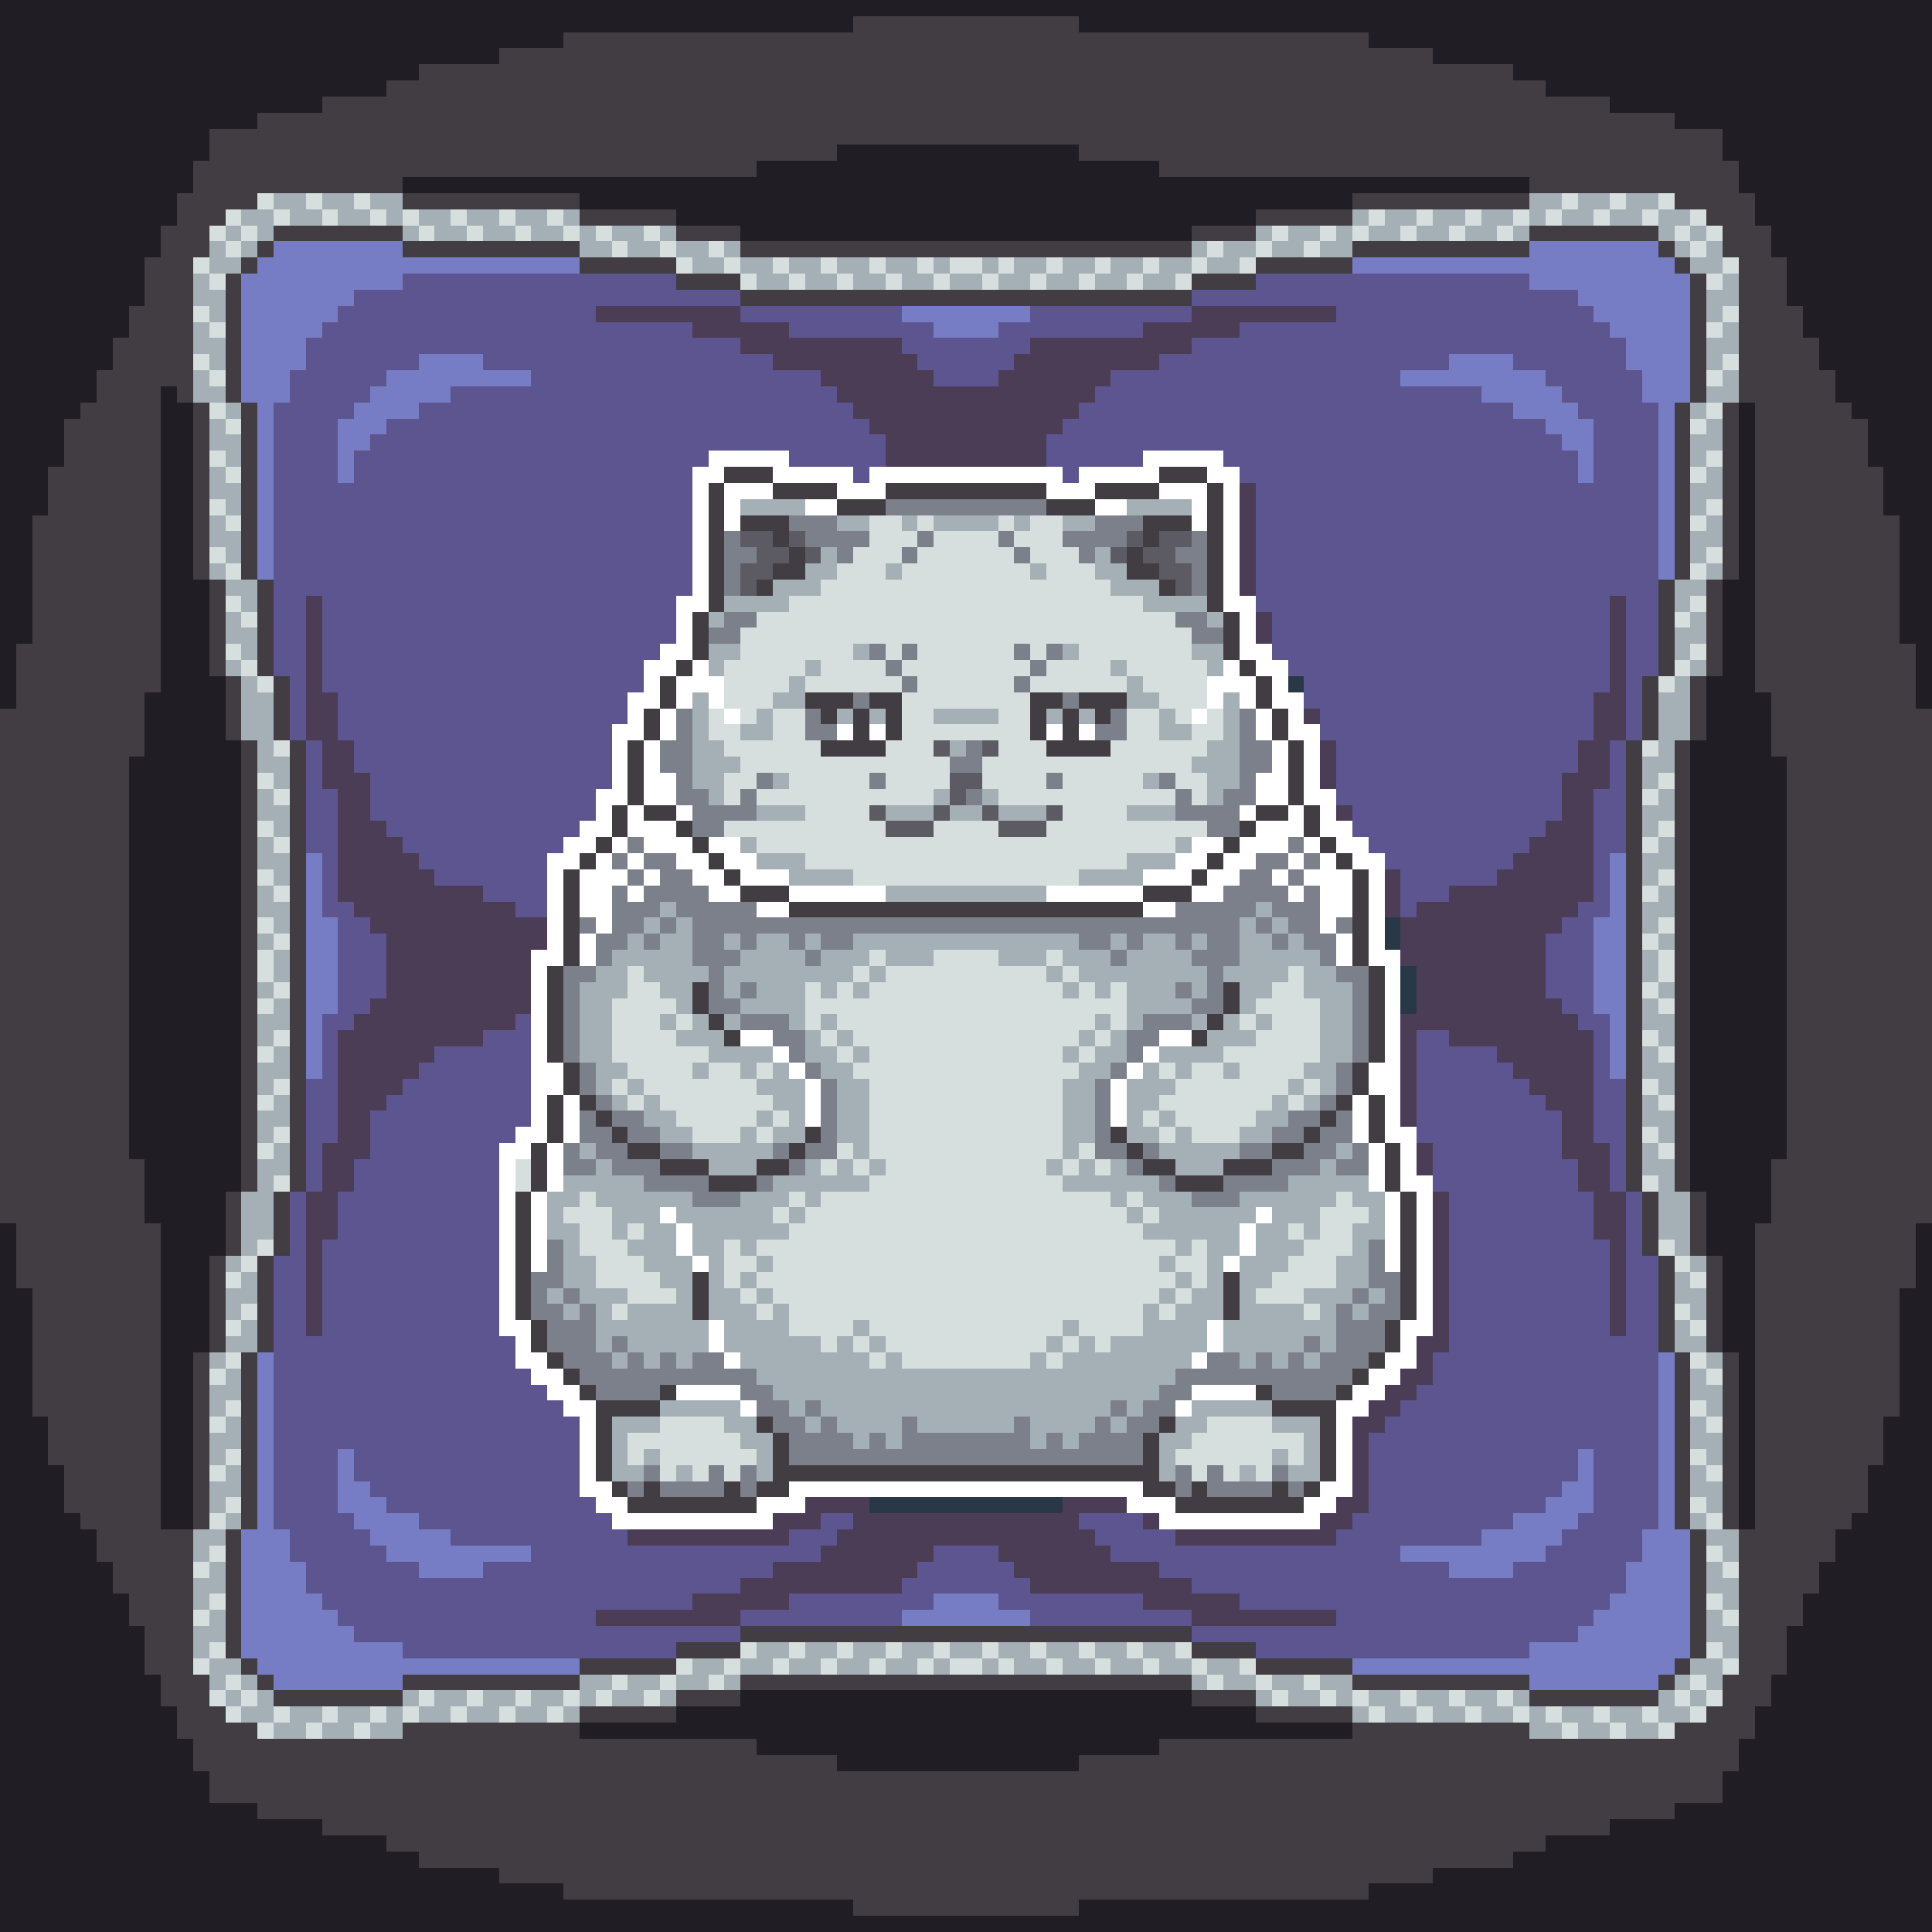 <svg xmlns="http://www.w3.org/2000/svg" shape-rendering="crispEdges" viewBox="0 -0.5 120 120" style="width:100%;height:100%;transform:translate3d(0,0,0);content-visibility:visible">
  <rect x="0" y="-0.5" width="120" height="120" fill="#333333" stroke="none"/>
  <path stroke="#211d25" d="M0,0 h120 M0,1 h53 M67,1 h53 M0,2 h35 M85,2 h35 M0,3 h31 
    M89,3 h31 M0,4 h26 M94,4 h26 M0,5 h24 M96,5 h24 M0,6 h20 M100,6 h20 M0,7 h16 
    M104,7 h16 M0,8 h13 M107,8 h13 M0,9 h13 M52,9 h15 M107,9 h13 M0,10 h12 M47,10 h25 
    M108,10 h12 M0,11 h12 M25,11 h70 M108,11 h12 M0,12 h11 M36,12 h48 M109,12 h11 
    M0,13 h11 M42,13 h36 M109,13 h11 M0,14 h10 M46,14 h28 M110,14 h10 M0,15 h10 
    M110,15 h10 M0,16 h9 M111,16 h9 M0,17 h9 M111,17 h9 M0,18 h9 M111,18 h9 M0,19 h8 
    M112,19 h8 M0,20 h8 M112,20 h8 M0,21 h7 M113,21 h7 M0,22 h7 M113,22 h7 M0,23 h6 
    M114,23 h6 M0,24 h6 M10,24 h1 M114,24 h6 M0,25 h5 M10,25 h2 M108,25 h1 M115,25 h5 
    M0,26 h4 M10,26 h2 M108,26 h1 M116,26 h4 M0,27 h4 M10,27 h2 M108,27 h1 M116,27 h4 
    M0,28 h4 M10,28 h2 M108,28 h1 M116,28 h4 M0,29 h3 M10,29 h2 M108,29 h1 M117,29 h3 
    M0,30 h3 M10,30 h2 M108,30 h1 M117,30 h3 M0,31 h3 M10,31 h2 M108,31 h1 M117,31 h3 
    M0,32 h2 M10,32 h2 M108,32 h1 M118,32 h2 M0,33 h2 M10,33 h2 M108,33 h1 M118,33 h2 
    M0,34 h2 M10,34 h2 M108,34 h1 M118,34 h2 M0,35 h2 M10,35 h2 M108,35 h1 M118,35 h2 
    M0,36 h2 M10,36 h3 M107,36 h2 M118,36 h2 M0,37 h2 M10,37 h3 M107,37 h2 M118,37 h2 
    M0,38 h2 M10,38 h3 M107,38 h2 M118,38 h2 M0,39 h2 M10,39 h3 M107,39 h2 M118,39 h2 
    M0,40 h1 M10,40 h3 M107,40 h2 M119,40 h1 M0,41 h1 M10,41 h3 M107,41 h2 M119,41 h1 
    M0,42 h1 M10,42 h4 M106,42 h3 M119,42 h1 M0,43 h1 M9,43 h5 M106,43 h4 M119,43 h1 
    M9,44 h5 M106,44 h4 M9,45 h5 M106,45 h4 M9,46 h6 M105,46 h5 M8,47 h7 M105,47 h6 
    M8,48 h7 M105,48 h6 M8,49 h7 M105,49 h6 M8,50 h7 M105,50 h6 M8,51 h7 M105,51 h6 
    M8,52 h7 M105,52 h6 M8,53 h7 M105,53 h6 M8,54 h7 M105,54 h6 M8,55 h7 M105,55 h6 
    M8,56 h7 M105,56 h6 M8,57 h7 M105,57 h6 M8,58 h7 M105,58 h6 M8,59 h7 M105,59 h6 
    M8,60 h7 M105,60 h6 M8,61 h7 M105,61 h6 M8,62 h7 M105,62 h6 M8,63 h7 M105,63 h6 
    M8,64 h7 M105,64 h6 M8,65 h7 M105,65 h6 M8,66 h7 M105,66 h6 M8,67 h7 M105,67 h6 
    M8,68 h7 M105,68 h6 M8,69 h7 M105,69 h6 M8,70 h7 M105,70 h6 M8,71 h7 M105,71 h6 
    M9,72 h6 M105,72 h5 M9,73 h6 M105,73 h5 M9,74 h5 M106,74 h4 M9,75 h5 M106,75 h4 
    M0,76 h1 M10,76 h4 M106,76 h3 M119,76 h1 M0,77 h1 M10,77 h4 M106,77 h3 M119,77 h1 
    M0,78 h1 M10,78 h3 M107,78 h2 M119,78 h1 M0,79 h1 M10,79 h3 M107,79 h2 M119,79 h1 
    M0,80 h2 M10,80 h3 M107,80 h2 M118,80 h2 M0,81 h2 M10,81 h3 M107,81 h2 M118,81 h2 
    M0,82 h2 M10,82 h3 M107,82 h2 M118,82 h2 M0,83 h2 M10,83 h3 M107,83 h2 M118,83 h2 
    M0,84 h2 M10,84 h2 M108,84 h1 M118,84 h2 M0,85 h2 M10,85 h2 M108,85 h1 M118,85 h2 
    M0,86 h2 M10,86 h2 M108,86 h1 M118,86 h2 M0,87 h2 M10,87 h2 M108,87 h1 M118,87 h2 
    M0,88 h3 M10,88 h2 M108,88 h1 M117,88 h3 M0,89 h3 M10,89 h2 M108,89 h1 M117,89 h3 
    M0,90 h3 M10,90 h2 M108,90 h1 M117,90 h3 M0,91 h4 M10,91 h2 M108,91 h1 M116,91 h4 
    M0,92 h4 M10,92 h2 M108,92 h1 M116,92 h4 M0,93 h4 M10,93 h2 M108,93 h1 M116,93 h4 
    M0,94 h5 M10,94 h2 M108,94 h1 M115,94 h5 M0,95 h6 M114,95 h6 M0,96 h6 M114,96 h6 
    M0,97 h7 M113,97 h7 M0,98 h7 M113,98 h7 M0,99 h8 M112,99 h8 M0,100 h8 M112,100 h8 
    M0,101 h9 M111,101 h9 M0,102 h9 M111,102 h9 M0,103 h9 M111,103 h9 M0,104 h10 
    M110,104 h10 M0,105 h10 M46,105 h28 M110,105 h10 M0,106 h11 M42,106 h36 M109,106 h11 
    M0,107 h11 M36,107 h48 M109,107 h11 M0,108 h12 M47,108 h25 M108,108 h12 M0,109 h12 
    M52,109 h15 M108,109 h12 M0,110 h13 M107,110 h13 M0,111 h13 M107,111 h13 M0,112 h16 
    M104,112 h16 M0,113 h20 M100,113 h20 M0,114 h24 M96,114 h24 M0,115 h26 M94,115 h26 
    M0,116 h31 M89,116 h31 M0,117 h35 M85,117 h35 M0,118 h53 M67,118 h53 M0,119 h120"/>
  <path stroke="#413d42" d="M53,1 h14 M35,2 h50 M31,3 h58 M26,4 h68 M24,5 h72 M20,6 h80 
    M16,7 h88 M13,8 h94 M13,9 h39 M67,9 h40 M12,10 h35 M72,10 h36 M12,11 h13 M95,11 h13 
    M11,12 h5 M25,12 h11 M84,12 h11 M104,12 h5 M11,13 h3 M36,13 h6 M78,13 h6 M106,13 h3 
    M10,14 h3 M17,14 h8 M42,14 h4 M74,14 h4 M95,14 h8 M107,14 h3 M10,15 h3 M16,15 h1 
    M25,15 h11 M46,15 h28 M84,15 h11 M103,15 h1 M107,15 h3 M9,16 h3 M15,16 h1 M36,16 h6 
    M78,16 h6 M104,16 h1 M108,16 h3 M9,17 h3 M14,17 h1 M42,17 h4 M74,17 h4 M105,17 h1 
    M108,17 h3 M9,18 h3 M14,18 h1 M46,18 h28 M105,18 h1 M108,18 h3 M8,19 h4 M14,19 h1 
    M105,19 h1 M108,19 h4 M8,20 h4 M14,20 h1 M105,20 h1 M108,20 h4 M7,21 h5 M14,21 h1 
    M105,21 h1 M108,21 h5 M7,22 h5 M14,22 h1 M105,22 h1 M108,22 h5 M6,23 h6 M14,23 h1 
    M105,23 h1 M108,23 h6 M6,24 h4 M11,24 h1 M14,24 h1 M105,24 h1 M108,24 h6 M5,25 h5 
    M12,25 h1 M15,25 h1 M104,25 h1 M107,25 h1 M109,25 h6 M4,26 h6 M12,26 h1 M15,26 h1 
    M104,26 h1 M107,26 h1 M109,26 h7 M4,27 h6 M12,27 h1 M15,27 h1 M104,27 h1 M107,27 h1 
    M109,27 h7 M4,28 h6 M12,28 h1 M15,28 h1 M104,28 h1 M107,28 h1 M109,28 h7 M3,29 h7 
    M12,29 h1 M15,29 h1 M45,29 h3 M72,29 h3 M104,29 h1 M107,29 h1 M109,29 h8 M3,30 h7 
    M12,30 h1 M15,30 h1 M44,30 h1 M48,30 h4 M55,30 h10 M68,30 h4 M75,30 h1 M104,30 h1 
    M107,30 h1 M109,30 h8 M3,31 h7 M12,31 h1 M15,31 h1 M44,31 h1 M52,31 h3 M65,31 h3 
    M75,31 h1 M104,31 h1 M107,31 h1 M109,31 h8 M2,32 h8 M12,32 h1 M15,32 h1 M44,32 h1 
    M46,32 h3 M71,32 h3 M75,32 h1 M104,32 h1 M107,32 h1 M109,32 h9 M2,33 h8 M12,33 h1 
    M15,33 h1 M44,33 h1 M48,33 h1 M71,33 h1 M75,33 h1 M104,33 h1 M107,33 h1 M109,33 h9 
    M2,34 h8 M12,34 h1 M15,34 h1 M44,34 h1 M49,34 h1 M70,34 h1 M75,34 h1 M104,34 h1 
    M107,34 h1 M109,34 h9 M2,35 h8 M12,35 h1 M15,35 h1 M44,35 h1 M48,35 h2 M70,35 h2 
    M75,35 h1 M104,35 h1 M107,35 h1 M109,35 h9 M2,36 h8 M13,36 h1 M16,36 h1 M44,36 h1 
    M47,36 h1 M72,36 h1 M75,36 h1 M103,36 h1 M106,36 h1 M109,36 h9 M2,37 h8 M13,37 h1 
    M16,37 h1 M44,37 h1 M75,37 h1 M103,37 h1 M106,37 h1 M109,37 h9 M2,38 h8 M13,38 h1 
    M16,38 h1 M43,38 h1 M76,38 h1 M103,38 h1 M106,38 h1 M109,38 h9 M2,39 h8 M13,39 h1 
    M16,39 h1 M43,39 h1 M76,39 h1 M103,39 h1 M106,39 h1 M109,39 h9 M1,40 h9 M13,40 h1 
    M16,40 h1 M43,40 h1 M76,40 h1 M103,40 h1 M106,40 h1 M109,40 h10 M1,41 h9 M13,41 h1 
    M16,41 h1 M42,41 h1 M77,41 h1 M103,41 h1 M106,41 h1 M109,41 h10 M1,42 h9 M14,42 h1 
    M17,42 h1 M41,42 h1 M78,42 h1 M102,42 h1 M105,42 h1 M109,42 h10 M1,43 h8 M14,43 h1 
    M17,43 h1 M41,43 h1 M50,43 h3 M54,43 h2 M64,43 h2 M67,43 h3 M78,43 h1 M102,43 h1 
    M105,43 h1 M110,43 h9 M0,44 h9 M14,44 h1 M17,44 h1 M40,44 h1 M51,44 h1 M53,44 h1 
    M55,44 h1 M64,44 h1 M66,44 h1 M68,44 h1 M79,44 h1 M102,44 h1 M105,44 h1 M110,44 h10 
    M0,45 h9 M14,45 h1 M17,45 h1 M40,45 h1 M53,45 h1 M55,45 h1 M64,45 h1 M66,45 h1 
    M79,45 h1 M102,45 h1 M105,45 h1 M110,45 h10 M0,46 h9 M15,46 h1 M18,46 h1 M39,46 h1 
    M51,46 h4 M65,46 h4 M80,46 h1 M101,46 h1 M104,46 h1 M110,46 h10 M0,47 h8 M15,47 h1 
    M18,47 h1 M39,47 h1 M80,47 h1 M101,47 h1 M104,47 h1 M111,47 h9 M0,48 h8 M15,48 h1 
    M18,48 h1 M39,48 h1 M80,48 h1 M101,48 h1 M104,48 h1 M111,48 h9 M0,49 h8 M15,49 h1 
    M18,49 h1 M39,49 h1 M80,49 h1 M101,49 h1 M104,49 h1 M111,49 h9 M0,50 h8 M15,50 h1 
    M18,50 h1 M38,50 h1 M40,50 h2 M78,50 h2 M81,50 h1 M101,50 h1 M104,50 h1 M111,50 h9 
    M0,51 h8 M15,51 h1 M18,51 h1 M38,51 h1 M42,51 h1 M77,51 h1 M81,51 h1 M101,51 h1 
    M104,51 h1 M111,51 h9 M0,52 h8 M15,52 h1 M18,52 h1 M37,52 h1 M43,52 h1 M76,52 h1 
    M82,52 h1 M101,52 h1 M104,52 h1 M111,52 h9 M0,53 h8 M15,53 h1 M18,53 h1 M36,53 h1 
    M44,53 h1 M75,53 h1 M83,53 h1 M101,53 h1 M104,53 h1 M111,53 h9 M0,54 h8 M15,54 h1 
    M18,54 h1 M35,54 h1 M45,54 h1 M74,54 h1 M84,54 h1 M101,54 h1 M104,54 h1 M111,54 h9 
    M0,55 h8 M15,55 h1 M18,55 h1 M35,55 h1 M46,55 h3 M71,55 h3 M84,55 h1 M101,55 h1 
    M104,55 h1 M111,55 h9 M0,56 h8 M15,56 h1 M18,56 h1 M35,56 h1 M49,56 h22 M84,56 h1 
    M101,56 h1 M104,56 h1 M111,56 h9 M0,57 h8 M15,57 h1 M18,57 h1 M35,57 h1 M84,57 h1 
    M101,57 h1 M104,57 h1 M111,57 h9 M0,58 h8 M15,58 h1 M18,58 h1 M35,58 h1 M84,58 h1 
    M101,58 h1 M104,58 h1 M111,58 h9 M0,59 h8 M15,59 h1 M18,59 h1 M35,59 h1 M84,59 h1 
    M101,59 h1 M104,59 h1 M111,59 h9 M0,60 h8 M15,60 h1 M18,60 h1 M34,60 h1 M85,60 h1 
    M101,60 h1 M104,60 h1 M111,60 h9 M0,61 h8 M15,61 h1 M18,61 h1 M34,61 h1 M43,61 h1 
    M76,61 h1 M85,61 h1 M101,61 h1 M104,61 h1 M111,61 h9 M0,62 h8 M15,62 h1 M18,62 h1 
    M34,62 h1 M43,62 h1 M76,62 h1 M85,62 h1 M101,62 h1 M104,62 h1 M111,62 h9 M0,63 h8 
    M15,63 h1 M18,63 h1 M34,63 h1 M44,63 h1 M75,63 h1 M85,63 h1 M101,63 h1 M104,63 h1 
    M111,63 h9 M0,64 h8 M15,64 h1 M18,64 h1 M34,64 h1 M45,64 h1 M74,64 h1 M85,64 h1 
    M101,64 h1 M104,64 h1 M111,64 h9 M0,65 h8 M15,65 h1 M18,65 h1 M34,65 h1 M85,65 h1 
    M101,65 h1 M104,65 h1 M111,65 h9 M0,66 h8 M15,66 h1 M18,66 h1 M35,66 h1 M84,66 h1 
    M101,66 h1 M104,66 h1 M111,66 h9 M0,67 h8 M15,67 h1 M18,67 h1 M35,67 h1 M84,67 h1 
    M101,67 h1 M104,67 h1 M111,67 h9 M0,68 h8 M15,68 h1 M18,68 h1 M34,68 h1 M36,68 h1 
    M83,68 h1 M85,68 h1 M101,68 h1 M104,68 h1 M111,68 h9 M0,69 h8 M15,69 h1 M18,69 h1 
    M34,69 h1 M37,69 h1 M82,69 h1 M85,69 h1 M101,69 h1 M104,69 h1 M111,69 h9 M0,70 h8 
    M15,70 h1 M18,70 h1 M34,70 h1 M38,70 h1 M50,70 h1 M69,70 h1 M81,70 h1 M85,70 h1 
    M101,70 h1 M104,70 h1 M111,70 h9 M0,71 h8 M15,71 h1 M18,71 h1 M33,71 h1 M39,71 h2 
    M49,71 h1 M70,71 h1 M79,71 h2 M86,71 h1 M101,71 h1 M104,71 h1 M111,71 h9 M0,72 h9 
    M15,72 h1 M18,72 h1 M33,72 h1 M41,72 h3 M47,72 h2 M71,72 h2 M76,72 h3 M86,72 h1 
    M101,72 h1 M104,72 h1 M110,72 h10 M0,73 h9 M15,73 h1 M18,73 h1 M33,73 h1 M44,73 h3 
    M73,73 h3 M86,73 h1 M101,73 h1 M104,73 h1 M110,73 h10 M0,74 h9 M14,74 h1 M17,74 h1 
    M32,74 h1 M87,74 h1 M102,74 h1 M105,74 h1 M110,74 h10 M0,75 h9 M14,75 h1 M17,75 h1 
    M32,75 h1 M87,75 h1 M102,75 h1 M105,75 h1 M110,75 h10 M1,76 h9 M14,76 h1 M17,76 h1 
    M32,76 h1 M87,76 h1 M102,76 h1 M105,76 h1 M109,76 h10 M1,77 h9 M14,77 h1 M17,77 h1 
    M32,77 h1 M87,77 h1 M102,77 h1 M105,77 h1 M109,77 h10 M1,78 h9 M13,78 h1 M16,78 h1 
    M32,78 h1 M87,78 h1 M103,78 h1 M106,78 h1 M109,78 h10 M1,79 h9 M13,79 h1 M16,79 h1 
    M32,79 h1 M43,79 h1 M76,79 h1 M87,79 h1 M103,79 h1 M106,79 h1 M109,79 h10 M2,80 h8 
    M13,80 h1 M16,80 h1 M32,80 h1 M43,80 h1 M76,80 h1 M87,80 h1 M103,80 h1 M106,80 h1 
    M109,80 h9 M2,81 h8 M13,81 h1 M16,81 h1 M32,81 h1 M43,81 h1 M76,81 h1 M87,81 h1 
    M103,81 h1 M106,81 h1 M109,81 h9 M2,82 h8 M13,82 h1 M16,82 h1 M33,82 h1 M86,82 h1 
    M103,82 h1 M106,82 h1 M109,82 h9 M2,83 h8 M13,83 h1 M16,83 h1 M33,83 h1 M86,83 h1 
    M103,83 h1 M106,83 h1 M109,83 h9 M2,84 h8 M12,84 h1 M15,84 h1 M34,84 h1 M85,84 h1 
    M104,84 h1 M107,84 h1 M109,84 h9 M2,85 h8 M12,85 h1 M15,85 h1 M35,85 h1 M84,85 h1 
    M104,85 h1 M107,85 h1 M109,85 h9 M2,86 h8 M12,86 h1 M15,86 h1 M36,86 h1 M41,86 h1 
    M78,86 h1 M83,86 h1 M104,86 h1 M107,86 h1 M109,86 h9 M2,87 h8 M12,87 h1 M15,87 h1 
    M37,87 h4 M79,87 h4 M104,87 h1 M107,87 h1 M109,87 h9 M3,88 h7 M12,88 h1 M15,88 h1 
    M37,88 h1 M47,88 h1 M72,88 h1 M82,88 h1 M104,88 h1 M107,88 h1 M109,88 h8 M3,89 h7 
    M12,89 h1 M15,89 h1 M37,89 h1 M48,89 h1 M71,89 h1 M82,89 h1 M104,89 h1 M107,89 h1 
    M109,89 h8 M3,90 h7 M12,90 h1 M15,90 h1 M37,90 h1 M48,90 h1 M71,90 h1 M82,90 h1 
    M104,90 h1 M107,90 h1 M109,90 h8 M4,91 h6 M12,91 h1 M15,91 h1 M37,91 h1 M48,91 h24 
    M82,91 h1 M104,91 h1 M107,91 h1 M109,91 h7 M4,92 h6 M12,92 h1 M15,92 h1 M38,92 h1 
    M40,92 h1 M45,92 h1 M47,92 h2 M71,92 h2 M74,92 h1 M79,92 h1 M81,92 h1 M104,92 h1 
    M107,92 h1 M109,92 h7 M4,93 h6 M12,93 h1 M15,93 h1 M39,93 h8 M73,93 h8 M104,93 h1 
    M107,93 h1 M109,93 h7 M5,94 h5 M12,94 h1 M15,94 h1 M104,94 h1 M107,94 h1 M109,94 h6 
    M6,95 h6 M14,95 h1 M105,95 h1 M108,95 h6 M6,96 h6 M14,96 h1 M105,96 h1 M108,96 h6 
    M7,97 h5 M14,97 h1 M105,97 h1 M108,97 h5 M7,98 h5 M14,98 h1 M105,98 h1 M108,98 h5 
    M8,99 h4 M14,99 h1 M105,99 h1 M108,99 h4 M8,100 h4 M14,100 h1 M105,100 h1 M108,100 h4 
    M9,101 h3 M14,101 h1 M46,101 h28 M105,101 h1 M108,101 h3 M9,102 h3 M14,102 h1 
    M42,102 h4 M74,102 h4 M105,102 h1 M108,102 h3 M9,103 h3 M15,103 h1 M36,103 h6 
    M78,103 h6 M104,103 h1 M108,103 h3 M10,104 h3 M16,104 h1 M25,104 h11 M46,104 h28 
    M84,104 h11 M103,104 h1 M107,104 h3 M10,105 h3 M17,105 h8 M42,105 h4 M74,105 h4 
    M95,105 h8 M107,105 h3 M11,106 h3 M36,106 h6 M78,106 h6 M106,106 h3 M11,107 h5 
    M25,107 h11 M84,107 h11 M104,107 h5 M12,108 h35 M72,108 h36 M12,109 h40 M67,109 h41 
    M13,110 h94 M13,111 h94 M16,112 h88 M20,113 h80 M24,114 h72 M26,115 h68 M31,116 h58 
    M35,117 h50 M53,118 h14"/>
  <path stroke="#d6dede" d="M16,12 h1 M19,12 h1 M22,12 h1 M97,12 h1 M100,12 h1 
    M103,12 h1 M14,13 h1 M17,13 h1 M20,13 h1 M23,13 h1 M25,13 h1 M28,13 h1 M31,13 h1 
    M34,13 h1 M85,13 h1 M88,13 h1 M91,13 h1 M94,13 h1 M96,13 h1 M99,13 h1 M102,13 h1 
    M105,13 h1 M13,14 h1 M15,14 h1 M26,14 h1 M29,14 h1 M32,14 h1 M35,14 h1 M37,14 h1 
    M40,14 h1 M79,14 h1 M82,14 h1 M84,14 h1 M87,14 h1 M90,14 h1 M93,14 h1 M104,14 h1 
    M106,14 h1 M14,15 h1 M38,15 h1 M41,15 h1 M44,15 h1 M75,15 h1 M78,15 h1 M81,15 h1 
    M105,15 h1 M12,16 h1 M42,16 h1 M45,16 h1 M48,16 h1 M51,16 h1 M54,16 h1 M57,16 h1 
    M59,16 h2 M62,16 h1 M65,16 h1 M68,16 h1 M71,16 h1 M74,16 h1 M77,16 h1 M107,16 h1 
    M13,17 h1 M46,17 h1 M49,17 h1 M52,17 h1 M55,17 h1 M58,17 h1 M61,17 h1 M64,17 h1 
    M67,17 h1 M70,17 h1 M73,17 h1 M106,17 h1 M12,19 h1 M107,19 h1 M13,20 h1 M106,20 h1 
    M12,22 h1 M107,22 h1 M13,23 h1 M106,23 h1 M13,25 h1 M106,25 h1 M14,26 h1 M105,26 h1 
    M13,28 h1 M106,28 h1 M14,29 h1 M105,29 h1 M13,31 h1 M106,31 h1 M14,32 h1 M54,32 h2 
    M57,32 h1 M62,32 h1 M64,32 h2 M105,32 h1 M54,33 h3 M58,33 h4 M63,33 h3 M13,34 h1 
    M53,34 h3 M57,34 h6 M64,34 h3 M106,34 h1 M14,35 h1 M52,35 h3 M56,35 h8 M65,35 h3 
    M105,35 h1 M51,36 h18 M14,37 h1 M49,37 h22 M105,37 h1 M15,38 h1 M47,38 h26 
    M104,38 h1 M46,39 h28 M14,40 h1 M46,40 h7 M55,40 h1 M57,40 h6 M64,40 h1 M67,40 h7 
    M105,40 h1 M15,41 h1 M45,41 h5 M51,41 h4 M56,41 h8 M65,41 h4 M70,41 h5 M104,41 h1 
    M16,42 h1 M45,42 h4 M50,42 h6 M57,42 h6 M64,42 h6 M71,42 h4 M103,42 h1 M45,43 h3 
    M56,43 h8 M72,43 h3 M44,44 h1 M46,44 h1 M48,44 h2 M56,44 h2 M62,44 h2 M70,44 h2 
    M73,44 h1 M75,44 h1 M44,45 h2 M48,45 h2 M56,45 h8 M70,45 h2 M74,45 h2 M17,46 h1 
    M45,46 h6 M55,46 h3 M62,46 h3 M69,46 h6 M102,46 h1 M46,47 h13 M61,47 h13 M16,48 h1 
    M45,48 h2 M49,48 h5 M55,48 h4 M61,48 h4 M66,48 h5 M73,48 h2 M103,48 h1 M17,49 h1 
    M45,49 h1 M47,49 h11 M62,49 h11 M74,49 h1 M102,49 h1 M50,50 h4 M66,50 h4 M16,51 h1 
    M45,51 h10 M58,51 h4 M65,51 h10 M103,51 h1 M17,52 h1 M47,52 h26 M102,52 h1 
    M50,53 h20 M16,54 h1 M53,54 h14 M103,54 h1 M17,55 h1 M102,55 h1 M16,57 h1 M103,57 h1 
    M17,58 h1 M102,58 h1 M16,59 h1 M54,59 h1 M58,59 h4 M65,59 h1 M103,59 h1 M16,60 h1 
    M39,60 h1 M53,60 h1 M55,60 h10 M66,60 h1 M80,60 h1 M103,60 h1 M17,61 h1 M39,61 h2 
    M50,61 h1 M52,61 h1 M54,61 h12 M67,61 h1 M69,61 h1 M79,61 h2 M102,61 h1 M16,62 h1 
    M38,62 h4 M50,62 h20 M78,62 h4 M103,62 h1 M38,63 h3 M42,63 h1 M50,63 h1 M52,63 h16 
    M69,63 h1 M77,63 h1 M79,63 h3 M17,64 h1 M38,64 h4 M51,64 h1 M53,64 h14 M68,64 h1 
    M78,64 h4 M102,64 h1 M16,65 h1 M38,65 h6 M52,65 h1 M54,65 h12 M67,65 h1 M76,65 h6 
    M103,65 h1 M39,66 h4 M44,66 h2 M47,66 h1 M53,66 h14 M72,66 h1 M74,66 h2 M77,66 h4 
    M17,67 h1 M38,67 h1 M40,67 h7 M54,67 h12 M73,67 h7 M81,67 h1 M102,67 h1 M16,68 h1 
    M39,68 h1 M41,68 h7 M54,68 h12 M72,68 h7 M80,68 h1 M103,68 h1 M42,69 h5 M48,69 h1 
    M54,69 h12 M71,69 h1 M73,69 h5 M17,70 h1 M43,70 h3 M47,70 h1 M54,70 h12 M72,70 h1 
    M74,70 h3 M102,70 h1 M16,71 h1 M52,71 h1 M54,71 h12 M67,71 h1 M103,71 h1 M32,72 h1 
    M51,72 h1 M53,72 h1 M55,72 h10 M66,72 h1 M68,72 h1 M17,73 h1 M32,73 h1 M54,73 h12 
    M102,73 h1 M36,74 h1 M49,74 h1 M51,74 h18 M70,74 h1 M83,74 h1 M35,75 h3 M48,75 h1 
    M50,75 h20 M71,75 h1 M82,75 h3 M36,76 h2 M39,76 h1 M49,76 h22 M80,76 h1 M82,76 h2 
    M16,77 h1 M36,77 h3 M45,77 h1 M47,77 h26 M74,77 h1 M81,77 h3 M103,77 h1 M15,78 h1 
    M37,78 h3 M45,78 h2 M48,78 h24 M73,78 h2 M80,78 h3 M104,78 h1 M14,79 h1 M37,79 h4 
    M45,79 h1 M47,79 h26 M74,79 h1 M79,79 h4 M105,79 h1 M39,80 h3 M46,80 h1 M48,80 h24 
    M73,80 h1 M78,80 h3 M15,81 h1 M38,81 h1 M47,81 h1 M49,81 h22 M72,81 h1 M81,81 h1 
    M104,81 h1 M14,82 h1 M49,82 h4 M54,82 h12 M67,82 h4 M105,82 h1 M51,83 h1 M53,83 h1 
    M55,83 h10 M66,83 h1 M68,83 h1 M14,84 h1 M54,84 h1 M56,84 h8 M65,84 h1 M105,84 h1 
    M13,85 h1 M106,85 h1 M14,87 h1 M105,87 h1 M13,88 h1 M41,88 h4 M75,88 h4 M106,88 h1 
    M39,89 h7 M74,89 h7 M14,90 h1 M39,90 h1 M41,90 h6 M73,90 h6 M80,90 h1 M105,90 h1 
    M13,91 h1 M41,91 h1 M43,91 h1 M45,91 h1 M74,91 h1 M76,91 h1 M78,91 h1 M106,91 h1 
    M14,93 h1 M105,93 h1 M13,94 h1 M106,94 h1 M13,96 h1 M106,96 h1 M12,97 h1 M107,97 h1 
    M13,99 h1 M106,99 h1 M12,100 h1 M107,100 h1 M13,102 h1 M46,102 h1 M49,102 h1 
    M52,102 h1 M55,102 h1 M58,102 h1 M61,102 h1 M64,102 h1 M67,102 h1 M70,102 h1 
    M73,102 h1 M106,102 h1 M12,103 h1 M42,103 h1 M45,103 h1 M48,103 h1 M51,103 h1 
    M54,103 h1 M57,103 h1 M59,103 h2 M62,103 h1 M65,103 h1 M68,103 h1 M71,103 h1 
    M74,103 h1 M77,103 h1 M107,103 h1 M14,104 h1 M38,104 h1 M41,104 h1 M44,104 h1 
    M75,104 h1 M78,104 h1 M81,104 h1 M105,104 h1 M13,105 h1 M15,105 h1 M26,105 h1 
    M29,105 h1 M32,105 h1 M35,105 h1 M37,105 h1 M40,105 h1 M79,105 h1 M82,105 h1 
    M84,105 h1 M87,105 h1 M90,105 h1 M93,105 h1 M104,105 h1 M106,105 h1 M14,106 h1 
    M17,106 h1 M20,106 h1 M23,106 h1 M25,106 h1 M28,106 h1 M31,106 h1 M34,106 h1 
    M85,106 h1 M88,106 h1 M91,106 h1 M94,106 h1 M96,106 h1 M99,106 h1 M102,106 h1 
    M105,106 h1 M16,107 h1 M19,107 h1 M22,107 h1 M97,107 h1 M100,107 h1 M103,107 h1"/>
  <path stroke="#a5b0b6" d="M17,12 h2 M20,12 h2 M23,12 h2 M95,12 h2 M98,12 h2 M101,12 h2 
    M15,13 h2 M18,13 h2 M21,13 h2 M24,13 h1 M26,13 h2 M29,13 h2 M32,13 h2 M35,13 h1 
    M84,13 h1 M86,13 h2 M89,13 h2 M92,13 h2 M95,13 h1 M97,13 h2 M100,13 h2 M103,13 h2 
    M14,14 h1 M16,14 h1 M25,14 h1 M27,14 h2 M30,14 h2 M33,14 h2 M36,14 h1 M38,14 h2 
    M41,14 h1 M78,14 h1 M80,14 h2 M83,14 h1 M85,14 h2 M88,14 h2 M91,14 h2 M94,14 h1 
    M103,14 h1 M105,14 h1 M13,15 h1 M15,15 h1 M36,15 h2 M39,15 h2 M42,15 h2 M45,15 h1 
    M74,15 h1 M76,15 h2 M79,15 h2 M82,15 h2 M104,15 h1 M106,15 h1 M13,16 h2 M43,16 h2 
    M46,16 h2 M49,16 h2 M52,16 h2 M55,16 h2 M58,16 h1 M61,16 h1 M63,16 h2 M66,16 h2 
    M69,16 h2 M72,16 h2 M75,16 h2 M105,16 h2 M12,17 h1 M47,17 h2 M50,17 h2 M53,17 h2 
    M56,17 h2 M59,17 h2 M62,17 h2 M65,17 h2 M68,17 h2 M71,17 h2 M107,17 h1 M12,18 h2 
    M106,18 h2 M13,19 h1 M106,19 h1 M12,20 h1 M107,20 h1 M12,21 h2 M106,21 h2 M13,22 h1 
    M106,22 h1 M12,23 h1 M107,23 h1 M12,24 h2 M106,24 h2 M14,25 h1 M105,25 h1 M13,26 h1 
    M106,26 h1 M13,27 h2 M105,27 h2 M14,28 h1 M105,28 h1 M13,29 h1 M106,29 h1 M13,30 h2 
    M105,30 h2 M14,31 h1 M46,31 h4 M70,31 h4 M105,31 h1 M13,32 h1 M52,32 h2 M56,32 h1 
    M58,32 h4 M63,32 h1 M66,32 h2 M106,32 h1 M13,33 h2 M105,33 h2 M14,34 h1 M51,34 h1 
    M68,34 h1 M105,34 h1 M13,35 h1 M50,35 h2 M55,35 h1 M64,35 h1 M68,35 h2 M106,35 h1 
    M14,36 h2 M48,36 h3 M69,36 h3 M104,36 h2 M15,37 h1 M45,37 h4 M71,37 h4 M104,37 h1 
    M14,38 h1 M44,38 h1 M75,38 h1 M105,38 h1 M14,39 h2 M104,39 h2 M15,40 h1 M44,40 h2 
    M53,40 h1 M66,40 h1 M74,40 h2 M104,40 h1 M14,41 h1 M44,41 h1 M50,41 h1 M69,41 h1 
    M75,41 h1 M105,41 h1 M15,42 h1 M49,42 h1 M70,42 h1 M104,42 h1 M15,43 h2 M43,43 h1 
    M48,43 h2 M70,43 h2 M76,43 h1 M103,43 h2 M15,44 h2 M43,44 h1 M47,44 h1 M52,44 h1 
    M54,44 h1 M58,44 h4 M65,44 h1 M67,44 h1 M72,44 h1 M76,44 h1 M103,44 h2 M15,45 h2 
    M43,45 h1 M46,45 h2 M72,45 h2 M76,45 h1 M103,45 h2 M16,46 h1 M43,46 h2 M59,46 h1 
    M75,46 h2 M103,46 h1 M16,47 h2 M43,47 h3 M74,47 h3 M102,47 h2 M17,48 h1 M43,48 h2 
    M48,48 h1 M71,48 h1 M75,48 h2 M102,48 h1 M16,49 h1 M44,49 h1 M58,49 h1 M61,49 h1 
    M75,49 h1 M103,49 h1 M16,50 h2 M47,50 h3 M55,50 h3 M59,50 h2 M62,50 h3 M70,50 h3 
    M102,50 h2 M17,51 h1 M102,51 h1 M16,52 h1 M46,52 h1 M73,52 h1 M103,52 h1 M16,53 h2 
    M47,53 h3 M70,53 h3 M102,53 h2 M17,54 h1 M49,54 h4 M67,54 h4 M102,54 h1 M16,55 h1 
    M55,55 h10 M103,55 h1 M16,56 h2 M41,56 h1 M78,56 h1 M102,56 h2 M17,57 h1 M40,57 h1 
    M42,57 h1 M77,57 h1 M79,57 h1 M102,57 h1 M16,58 h1 M39,58 h1 M41,58 h2 M45,58 h1 
    M47,58 h2 M50,58 h1 M53,58 h14 M69,58 h1 M71,58 h2 M74,58 h1 M77,58 h2 M80,58 h1 
    M103,58 h1 M17,59 h1 M38,59 h5 M46,59 h4 M51,59 h3 M55,59 h3 M62,59 h3 M66,59 h3 
    M70,59 h4 M77,59 h5 M102,59 h1 M17,60 h1 M37,60 h2 M40,60 h4 M45,60 h8 M54,60 h1 
    M65,60 h1 M67,60 h8 M76,60 h4 M81,60 h2 M102,60 h1 M16,61 h1 M36,61 h3 M41,61 h2 
    M45,61 h1 M47,61 h3 M51,61 h1 M53,61 h1 M66,61 h1 M68,61 h1 M70,61 h3 M74,61 h1 
    M77,61 h2 M81,61 h3 M103,61 h1 M17,62 h1 M36,62 h2 M42,62 h1 M46,62 h4 M70,62 h4 
    M77,62 h1 M82,62 h2 M102,62 h1 M16,63 h2 M36,63 h2 M41,63 h1 M43,63 h1 M45,63 h1 
    M49,63 h1 M51,63 h1 M68,63 h1 M70,63 h1 M74,63 h1 M76,63 h1 M78,63 h1 M82,63 h2 
    M102,63 h2 M16,64 h1 M36,64 h2 M42,64 h3 M50,64 h1 M52,64 h1 M67,64 h1 M69,64 h1 
    M75,64 h3 M82,64 h2 M103,64 h1 M17,65 h1 M36,65 h2 M44,65 h4 M50,65 h2 M53,65 h1 
    M66,65 h1 M68,65 h2 M72,65 h4 M82,65 h2 M102,65 h1 M16,66 h2 M37,66 h2 M43,66 h1 
    M46,66 h1 M48,66 h1 M51,66 h2 M67,66 h2 M71,66 h1 M73,66 h1 M76,66 h1 M81,66 h2 
    M102,66 h2 M16,67 h1 M37,67 h1 M39,67 h1 M47,67 h3 M52,67 h2 M66,67 h2 M70,67 h3 
    M80,67 h1 M82,67 h1 M103,67 h1 M17,68 h1 M38,68 h1 M40,68 h1 M48,68 h2 M52,68 h2 
    M66,68 h2 M70,68 h2 M79,68 h1 M81,68 h1 M102,68 h1 M16,69 h2 M40,69 h2 M47,69 h1 
    M49,69 h1 M52,69 h2 M66,69 h2 M70,69 h1 M72,69 h1 M78,69 h2 M102,69 h2 M16,70 h1 
    M41,70 h2 M46,70 h1 M48,70 h2 M52,70 h2 M66,70 h2 M70,70 h2 M73,70 h1 M77,70 h2 
    M103,70 h1 M17,71 h1 M36,71 h1 M43,71 h5 M53,71 h1 M66,71 h1 M72,71 h5 M83,71 h1 
    M102,71 h1 M16,72 h2 M37,72 h1 M44,72 h3 M50,72 h1 M52,72 h1 M54,72 h1 M65,72 h1 
    M67,72 h1 M69,72 h1 M73,72 h3 M82,72 h1 M102,72 h2 M16,73 h1 M35,73 h5 M48,73 h6 
    M66,73 h6 M80,73 h5 M103,73 h1 M15,74 h2 M34,74 h2 M37,74 h6 M46,74 h3 M50,74 h1 
    M69,74 h1 M71,74 h3 M77,74 h6 M84,74 h2 M103,74 h2 M15,75 h2 M34,75 h1 M38,75 h3 
    M42,75 h6 M49,75 h1 M70,75 h1 M72,75 h6 M79,75 h3 M85,75 h1 M103,75 h2 M15,76 h2 
    M34,76 h2 M38,76 h1 M40,76 h2 M43,76 h6 M71,76 h6 M78,76 h2 M81,76 h1 M84,76 h2 
    M103,76 h2 M15,77 h1 M35,77 h1 M39,77 h3 M43,77 h2 M46,77 h1 M73,77 h1 M75,77 h2 
    M78,77 h3 M84,77 h1 M104,77 h1 M14,78 h1 M35,78 h2 M40,78 h3 M44,78 h1 M47,78 h1 
    M72,78 h1 M75,78 h1 M77,78 h3 M83,78 h2 M105,78 h1 M15,79 h1 M35,79 h2 M41,79 h2 
    M44,79 h1 M46,79 h1 M73,79 h1 M75,79 h1 M77,79 h2 M83,79 h2 M104,79 h1 M14,80 h2 
    M34,80 h1 M36,80 h3 M42,80 h1 M44,80 h2 M47,80 h1 M72,80 h1 M74,80 h2 M77,80 h1 
    M81,80 h3 M85,80 h1 M104,80 h2 M14,81 h1 M35,81 h1 M37,81 h1 M39,81 h4 M44,81 h3 
    M48,81 h1 M71,81 h1 M73,81 h3 M77,81 h4 M82,81 h1 M84,81 h1 M105,81 h1 M15,82 h1 
    M37,82 h7 M45,82 h4 M53,82 h1 M66,82 h1 M71,82 h4 M76,82 h7 M104,82 h1 M14,83 h2 
    M37,83 h1 M39,83 h5 M45,83 h6 M52,83 h1 M54,83 h1 M65,83 h1 M67,83 h1 M69,83 h6 
    M76,83 h5 M82,83 h1 M104,83 h2 M13,84 h1 M38,84 h1 M40,84 h1 M42,84 h1 M46,84 h8 
    M55,84 h1 M64,84 h1 M66,84 h8 M77,84 h1 M79,84 h1 M81,84 h1 M106,84 h1 M14,85 h1 
    M47,85 h26 M105,85 h1 M13,86 h2 M48,86 h24 M105,86 h2 M13,87 h1 M41,87 h5 M49,87 h1 
    M51,87 h18 M70,87 h1 M74,87 h5 M106,87 h1 M14,88 h1 M38,88 h3 M45,88 h2 M50,88 h1 
    M52,88 h4 M57,88 h6 M64,88 h4 M69,88 h1 M73,88 h2 M79,88 h3 M105,88 h1 M13,89 h2 
    M38,89 h1 M46,89 h2 M53,89 h1 M55,89 h1 M64,89 h1 M66,89 h1 M72,89 h2 M81,89 h1 
    M105,89 h2 M13,90 h1 M38,90 h1 M40,90 h1 M47,90 h1 M72,90 h1 M79,90 h1 M81,90 h1 
    M106,90 h1 M14,91 h1 M38,91 h2 M42,91 h1 M47,91 h1 M72,91 h1 M77,91 h1 M80,91 h2 
    M105,91 h1 M13,92 h2 M105,92 h2 M13,93 h1 M106,93 h1 M14,94 h1 M105,94 h1 M12,95 h2 
    M106,95 h2 M12,96 h1 M107,96 h1 M13,97 h1 M106,97 h1 M12,98 h2 M106,98 h2 M12,99 h1 
    M107,99 h1 M13,100 h1 M106,100 h1 M12,101 h2 M106,101 h2 M12,102 h1 M47,102 h2 
    M50,102 h2 M53,102 h2 M56,102 h2 M59,102 h2 M62,102 h2 M65,102 h2 M68,102 h2 
    M71,102 h2 M107,102 h1 M13,103 h2 M43,103 h2 M46,103 h2 M49,103 h2 M52,103 h2 
    M55,103 h2 M58,103 h1 M61,103 h1 M63,103 h2 M66,103 h2 M69,103 h2 M72,103 h2 
    M75,103 h2 M105,103 h2 M13,104 h1 M15,104 h1 M36,104 h2 M39,104 h2 M42,104 h2 
    M45,104 h1 M74,104 h1 M76,104 h2 M79,104 h2 M82,104 h2 M104,104 h1 M106,104 h1 
    M14,105 h1 M16,105 h1 M25,105 h1 M27,105 h2 M30,105 h2 M33,105 h2 M36,105 h1 
    M38,105 h2 M41,105 h1 M78,105 h1 M80,105 h2 M83,105 h1 M85,105 h2 M88,105 h2 
    M91,105 h2 M94,105 h1 M103,105 h1 M105,105 h1 M15,106 h2 M18,106 h2 M21,106 h2 
    M24,106 h1 M26,106 h2 M29,106 h2 M32,106 h2 M35,106 h1 M84,106 h1 M86,106 h2 
    M89,106 h2 M92,106 h2 M95,106 h1 M97,106 h2 M100,106 h2 M103,106 h2 M17,107 h2 
    M20,107 h2 M23,107 h2 M95,107 h2 M98,107 h2 M101,107 h2"/>
  <path stroke="#777dc4" d="M17,15 h8 M95,15 h8 M16,16 h20 M84,16 h20 M15,17 h10 
    M95,17 h10 M15,18 h7 M98,18 h7 M15,19 h6 M56,19 h8 M99,19 h6 M15,20 h5 M58,20 h4 
    M100,20 h5 M15,21 h4 M101,21 h4 M15,22 h4 M26,22 h4 M90,22 h4 M101,22 h4 M15,23 h3 
    M24,23 h9 M87,23 h9 M102,23 h3 M15,24 h3 M23,24 h5 M92,24 h5 M102,24 h3 M16,25 h1 
    M22,25 h4 M94,25 h4 M103,25 h1 M16,26 h1 M21,26 h3 M96,26 h3 M103,26 h1 M16,27 h1 
    M21,27 h2 M97,27 h2 M103,27 h1 M16,28 h1 M21,28 h1 M98,28 h1 M103,28 h1 M16,29 h1 
    M21,29 h1 M98,29 h1 M103,29 h1 M16,30 h1 M103,30 h1 M16,31 h1 M103,31 h1 M16,32 h1 
    M103,32 h1 M16,33 h1 M103,33 h1 M16,34 h1 M103,34 h1 M16,35 h1 M103,35 h1 M19,53 h1 
    M100,53 h1 M19,54 h1 M100,54 h1 M19,55 h1 M100,55 h1 M19,56 h1 M100,56 h1 M19,57 h2 
    M99,57 h2 M19,58 h2 M99,58 h2 M19,59 h2 M99,59 h2 M19,60 h2 M99,60 h2 M19,61 h2 
    M99,61 h2 M19,62 h2 M99,62 h2 M19,63 h1 M100,63 h1 M19,64 h1 M100,64 h1 M19,65 h1 
    M100,65 h1 M19,66 h1 M100,66 h1 M16,84 h1 M103,84 h1 M16,85 h1 M103,85 h1 M16,86 h1 
    M103,86 h1 M16,87 h1 M103,87 h1 M16,88 h1 M103,88 h1 M16,89 h1 M103,89 h1 M16,90 h1 
    M21,90 h1 M98,90 h1 M103,90 h1 M16,91 h1 M21,91 h1 M98,91 h1 M103,91 h1 M16,92 h1 
    M21,92 h2 M97,92 h2 M103,92 h1 M16,93 h1 M21,93 h3 M96,93 h3 M103,93 h1 M16,94 h1 
    M22,94 h4 M94,94 h4 M103,94 h1 M15,95 h3 M23,95 h5 M92,95 h5 M102,95 h3 M15,96 h3 
    M24,96 h9 M87,96 h9 M102,96 h3 M15,97 h4 M26,97 h4 M90,97 h4 M101,97 h4 M15,98 h4 
    M101,98 h4 M15,99 h5 M58,99 h4 M100,99 h5 M15,100 h6 M56,100 h8 M99,100 h6 
    M15,101 h7 M98,101 h7 M15,102 h10 M95,102 h10 M16,103 h20 M84,103 h20 M17,104 h8 
    M95,104 h8"/>
  <path stroke="#5d558f" d="M25,17 h17 M78,17 h17 M22,18 h24 M74,18 h24 M21,19 h16 
    M46,19 h10 M64,19 h10 M83,19 h16 M20,20 h23 M49,20 h9 M62,20 h9 M77,20 h23 
    M19,21 h27 M56,21 h8 M74,21 h27 M19,22 h7 M30,22 h18 M57,22 h6 M72,22 h18 M94,22 h7 
    M18,23 h6 M33,23 h18 M58,23 h4 M69,23 h18 M96,23 h6 M18,24 h5 M28,24 h24 M68,24 h24 
    M97,24 h5 M17,25 h5 M26,25 h27 M67,25 h27 M98,25 h5 M17,26 h4 M24,26 h30 M66,26 h30 
    M99,26 h4 M17,27 h4 M23,27 h32 M65,27 h32 M99,27 h4 M17,28 h4 M22,28 h22 M49,28 h6 
    M65,28 h6 M76,28 h22 M99,28 h4 M17,29 h4 M22,29 h21 M53,29 h1 M66,29 h1 M77,29 h21 
    M99,29 h4 M17,30 h26 M78,30 h25 M17,31 h26 M78,31 h25 M17,32 h26 M78,32 h25 
    M17,33 h26 M78,33 h25 M17,34 h26 M78,34 h25 M17,35 h26 M78,35 h25 M17,36 h26 
    M78,36 h25 M17,37 h2 M20,37 h22 M78,37 h22 M101,37 h2 M17,38 h2 M20,38 h22 
    M79,38 h21 M101,38 h2 M17,39 h2 M20,39 h22 M79,39 h21 M101,39 h2 M17,40 h2 
    M20,40 h21 M79,40 h21 M101,40 h2 M17,41 h2 M20,41 h20 M80,41 h20 M101,41 h2 
    M18,42 h1 M20,42 h20 M81,42 h19 M101,42 h1 M18,43 h1 M21,43 h18 M81,43 h18 
    M101,43 h1 M18,44 h1 M21,44 h18 M82,44 h17 M101,44 h1 M18,45 h1 M21,45 h17 
    M82,45 h17 M101,45 h1 M19,46 h1 M22,46 h16 M83,46 h15 M100,46 h1 M19,47 h1 
    M22,47 h16 M83,47 h15 M100,47 h1 M19,48 h1 M23,48 h15 M83,48 h14 M100,48 h1 
    M19,49 h2 M23,49 h14 M83,49 h14 M99,49 h2 M19,50 h2 M23,50 h14 M84,50 h13 M99,50 h2 
    M19,51 h2 M24,51 h12 M84,51 h12 M99,51 h2 M19,52 h2 M25,52 h10 M85,52 h10 M99,52 h2 
    M20,53 h1 M26,53 h8 M86,53 h8 M99,53 h1 M20,54 h1 M27,54 h7 M87,54 h6 M99,54 h1 
    M20,55 h1 M30,55 h4 M87,55 h3 M99,55 h1 M20,56 h2 M32,56 h2 M87,56 h1 M98,56 h2 
    M21,57 h2 M97,57 h2 M21,58 h3 M96,58 h3 M21,59 h3 M96,59 h3 M21,60 h3 M96,60 h3 
    M21,61 h3 M96,61 h3 M21,62 h2 M97,62 h2 M20,63 h2 M32,63 h1 M98,63 h2 M20,64 h1 
    M30,64 h3 M88,64 h2 M99,64 h1 M20,65 h1 M27,65 h6 M88,65 h5 M99,65 h1 M20,66 h1 
    M26,66 h7 M88,66 h6 M99,66 h1 M19,67 h2 M25,67 h8 M88,67 h7 M99,67 h2 M19,68 h2 
    M24,68 h9 M88,68 h8 M99,68 h2 M19,69 h2 M23,69 h10 M88,69 h9 M99,69 h2 M19,70 h2 
    M23,70 h9 M88,70 h9 M99,70 h2 M19,71 h1 M23,71 h8 M89,71 h8 M100,71 h1 M19,72 h1 
    M22,72 h9 M89,72 h9 M100,72 h1 M19,73 h1 M22,73 h9 M89,73 h9 M100,73 h1 M18,74 h1 
    M21,74 h10 M90,74 h9 M101,74 h1 M18,75 h1 M21,75 h10 M90,75 h9 M101,75 h1 M18,76 h1 
    M21,76 h10 M90,76 h9 M101,76 h1 M18,77 h1 M20,77 h11 M90,77 h10 M101,77 h1 
    M17,78 h2 M20,78 h11 M90,78 h10 M101,78 h2 M17,79 h2 M20,79 h11 M90,79 h10 
    M101,79 h2 M17,80 h2 M20,80 h11 M90,80 h10 M101,80 h2 M17,81 h2 M20,81 h11 
    M90,81 h10 M101,81 h2 M17,82 h2 M20,82 h11 M90,82 h10 M101,82 h2 M17,83 h15 
    M90,83 h13 M17,84 h15 M89,84 h14 M17,85 h16 M89,85 h14 M17,86 h17 M88,86 h15 
    M17,87 h18 M87,87 h16 M17,88 h19 M86,88 h17 M17,89 h19 M85,89 h18 M17,90 h4 
    M22,90 h14 M85,90 h13 M99,90 h4 M17,91 h4 M22,91 h14 M85,91 h13 M99,91 h4 M17,92 h4 
    M23,92 h13 M85,92 h12 M99,92 h4 M17,93 h4 M24,93 h13 M85,93 h11 M99,93 h4 M17,94 h5 
    M26,94 h12 M51,94 h2 M67,94 h4 M84,94 h10 M98,94 h5 M18,95 h5 M28,95 h11 M49,95 h3 
    M68,95 h5 M83,95 h9 M97,95 h5 M18,96 h6 M33,96 h18 M58,96 h4 M69,96 h18 M96,96 h6 
    M19,97 h7 M30,97 h18 M57,97 h6 M72,97 h18 M94,97 h7 M19,98 h27 M56,98 h8 M74,98 h27 
    M20,99 h23 M49,99 h9 M62,99 h9 M77,99 h23 M21,100 h16 M46,100 h10 M64,100 h10 
    M83,100 h16 M22,101 h24 M74,101 h24 M25,102 h17 M78,102 h17"/>
  <path stroke="#4c3d57" d="M37,19 h9 M74,19 h9 M43,20 h6 M71,20 h6 M46,21 h10 
    M64,21 h10 M48,22 h9 M63,22 h9 M51,23 h7 M62,23 h7 M52,24 h16 M53,25 h14 M54,26 h12 
    M55,27 h10 M55,28 h10 M77,30 h1 M77,31 h1 M77,32 h1 M77,33 h1 M77,34 h1 M77,35 h1 
    M77,36 h1 M19,37 h1 M100,37 h1 M19,38 h1 M78,38 h1 M100,38 h1 M19,39 h1 M78,39 h1 
    M100,39 h1 M19,40 h1 M100,40 h1 M19,41 h1 M100,41 h1 M19,42 h1 M100,42 h1 M19,43 h2 
    M99,43 h2 M19,44 h2 M81,44 h1 M99,44 h2 M19,45 h2 M99,45 h2 M20,46 h2 M82,46 h1 
    M98,46 h2 M20,47 h2 M82,47 h1 M98,47 h2 M20,48 h3 M82,48 h1 M97,48 h3 M21,49 h2 
    M97,49 h2 M21,50 h2 M83,50 h1 M97,50 h2 M21,51 h3 M96,51 h3 M21,52 h4 M95,52 h4 
    M21,53 h5 M94,53 h5 M21,54 h6 M86,54 h1 M93,54 h6 M21,55 h9 M86,55 h1 M90,55 h9 
    M22,56 h10 M86,56 h1 M88,56 h10 M23,57 h11 M87,57 h10 M24,58 h10 M87,58 h9 
    M24,59 h9 M87,59 h9 M24,60 h9 M88,60 h8 M24,61 h9 M88,61 h8 M23,62 h10 M88,62 h9 
    M22,63 h10 M87,63 h11 M21,64 h9 M87,64 h1 M90,64 h9 M21,65 h6 M87,65 h1 M93,65 h6 
    M21,66 h5 M87,66 h1 M94,66 h5 M21,67 h4 M87,67 h1 M95,67 h4 M21,68 h3 M87,68 h1 
    M96,68 h3 M21,69 h2 M87,69 h1 M97,69 h2 M21,70 h2 M97,70 h2 M20,71 h3 M88,71 h1 
    M97,71 h3 M20,72 h2 M88,72 h1 M98,72 h2 M20,73 h2 M98,73 h2 M19,74 h2 M89,74 h1 
    M99,74 h2 M19,75 h2 M89,75 h1 M99,75 h2 M19,76 h2 M89,76 h1 M99,76 h2 M19,77 h1 
    M89,77 h1 M100,77 h1 M19,78 h1 M89,78 h1 M100,78 h1 M19,79 h1 M89,79 h1 M100,79 h1 
    M19,80 h1 M89,80 h1 M100,80 h1 M19,81 h1 M89,81 h1 M100,81 h1 M19,82 h1 M89,82 h1 
    M100,82 h1 M88,83 h2 M88,84 h1 M87,85 h2 M86,86 h2 M85,87 h2 M84,88 h2 M84,89 h1 
    M84,90 h1 M84,91 h1 M84,92 h1 M50,93 h4 M66,93 h4 M83,93 h2 M48,94 h3 M53,94 h14 
    M71,94 h1 M82,94 h2 M39,95 h10 M52,95 h16 M73,95 h10 M51,96 h7 M62,96 h7 M48,97 h9 
    M63,97 h9 M46,98 h10 M64,98 h10 M43,99 h6 M71,99 h6 M37,100 h9 M74,100 h9"/>
  <path stroke="#ffffff" d="M44,28 h5 M71,28 h5 M43,29 h2 M48,29 h5 M54,29 h12 
    M67,29 h5 M75,29 h2 M43,30 h1 M45,30 h3 M52,30 h3 M65,30 h3 M72,30 h3 M76,30 h1 
    M43,31 h1 M45,31 h1 M50,31 h2 M68,31 h2 M74,31 h1 M76,31 h1 M43,32 h1 M45,32 h1 
    M74,32 h1 M76,32 h1 M43,33 h1 M76,33 h1 M43,34 h1 M76,34 h1 M43,35 h1 M76,35 h1 
    M43,36 h1 M76,36 h1 M42,37 h2 M76,37 h2 M42,38 h1 M77,38 h1 M42,39 h1 M77,39 h1 
    M41,40 h2 M77,40 h2 M40,41 h2 M43,41 h1 M76,41 h1 M78,41 h2 M40,42 h1 M42,42 h3 
    M75,42 h3 M79,42 h1 M39,43 h2 M42,43 h1 M44,43 h1 M75,43 h1 M77,43 h1 M79,43 h2 
    M39,44 h1 M41,44 h1 M45,44 h1 M74,44 h1 M78,44 h1 M80,44 h1 M38,45 h2 M41,45 h1 
    M52,45 h1 M54,45 h1 M65,45 h1 M67,45 h1 M78,45 h1 M80,45 h2 M38,46 h1 M40,46 h1 
    M79,46 h1 M81,46 h1 M38,47 h1 M40,47 h1 M79,47 h1 M81,47 h1 M38,48 h1 M40,48 h2 
    M78,48 h2 M81,48 h1 M37,49 h2 M40,49 h2 M78,49 h2 M81,49 h2 M37,50 h1 M39,50 h1 
    M42,50 h1 M77,50 h1 M80,50 h1 M82,50 h1 M36,51 h2 M39,51 h3 M78,51 h3 M82,51 h2 
    M35,52 h2 M38,52 h1 M40,52 h3 M44,52 h2 M74,52 h2 M77,52 h3 M81,52 h1 M83,52 h2 
    M34,53 h2 M37,53 h1 M39,53 h1 M42,53 h2 M45,53 h2 M73,53 h2 M76,53 h2 M80,53 h1 
    M82,53 h1 M84,53 h2 M34,54 h1 M36,54 h3 M40,54 h1 M43,54 h2 M46,54 h3 M71,54 h3 
    M75,54 h2 M79,54 h1 M81,54 h3 M85,54 h1 M34,55 h1 M36,55 h2 M39,55 h1 M44,55 h2 
    M49,55 h6 M65,55 h6 M74,55 h2 M80,55 h1 M82,55 h2 M85,55 h1 M34,56 h1 M36,56 h2 
    M47,56 h2 M71,56 h2 M82,56 h2 M85,56 h1 M34,57 h1 M37,57 h1 M82,57 h1 M85,57 h1 
    M34,58 h1 M36,58 h1 M83,58 h1 M85,58 h1 M33,59 h2 M36,59 h1 M83,59 h1 M85,59 h2 
    M33,60 h1 M86,60 h1 M33,61 h1 M86,61 h1 M33,62 h1 M86,62 h1 M33,63 h1 M86,63 h1 
    M33,64 h1 M46,64 h2 M72,64 h2 M86,64 h1 M33,65 h1 M48,65 h1 M71,65 h1 M86,65 h1 
    M33,66 h2 M49,66 h1 M70,66 h1 M85,66 h2 M33,67 h2 M50,67 h1 M69,67 h1 M85,67 h2 
    M33,68 h1 M35,68 h1 M50,68 h1 M69,68 h1 M84,68 h1 M86,68 h1 M33,69 h1 M35,69 h1 
    M50,69 h1 M69,69 h1 M84,69 h1 M86,69 h1 M32,70 h2 M35,70 h1 M84,70 h1 M86,70 h2 
    M31,71 h2 M34,71 h1 M85,71 h1 M87,71 h1 M31,72 h1 M34,72 h1 M85,72 h1 M87,72 h1 
    M31,73 h1 M34,73 h1 M85,73 h1 M87,73 h2 M31,74 h1 M33,74 h1 M86,74 h1 M88,74 h1 
    M31,75 h1 M33,75 h1 M41,75 h1 M78,75 h1 M86,75 h1 M88,75 h1 M31,76 h1 M33,76 h1 
    M42,76 h1 M77,76 h1 M86,76 h1 M88,76 h1 M31,77 h1 M33,77 h1 M42,77 h1 M77,77 h1 
    M86,77 h1 M88,77 h1 M31,78 h1 M33,78 h1 M43,78 h1 M76,78 h1 M86,78 h1 M88,78 h1 
    M31,79 h1 M88,79 h1 M31,80 h1 M88,80 h1 M31,81 h1 M88,81 h1 M31,82 h2 M44,82 h1 
    M75,82 h1 M87,82 h2 M32,83 h1 M44,83 h1 M75,83 h1 M87,83 h1 M32,84 h2 M45,84 h1 
    M74,84 h1 M86,84 h2 M33,85 h2 M85,85 h2 M34,86 h2 M42,86 h4 M74,86 h4 M84,86 h2 
    M35,87 h2 M46,87 h1 M73,87 h1 M83,87 h2 M36,88 h1 M83,88 h1 M36,89 h1 M83,89 h1 
    M36,90 h1 M83,90 h1 M36,91 h1 M83,91 h1 M36,92 h2 M49,92 h22 M82,92 h2 M37,93 h2 
    M47,93 h3 M70,93 h3 M81,93 h2 M38,94 h10 M72,94 h10"/>
  <path stroke="#7c808b" d="M55,31 h10 M49,32 h3 M68,32 h3 M45,33 h1 M50,33 h4 
    M57,33 h1 M62,33 h1 M66,33 h4 M74,33 h1 M45,34 h2 M52,34 h1 M56,34 h1 M63,34 h1 
    M67,34 h1 M73,34 h2 M45,35 h1 M74,35 h1 M45,36 h1 M74,36 h1 M45,38 h2 M73,38 h2 
    M44,39 h2 M74,39 h2 M54,40 h1 M56,40 h1 M63,40 h1 M65,40 h1 M55,41 h1 M64,41 h1 
    M56,42 h1 M63,42 h1 M53,43 h1 M66,43 h1 M42,44 h1 M50,44 h1 M69,44 h1 M77,44 h1 
    M42,45 h1 M50,45 h2 M68,45 h2 M77,45 h1 M41,46 h2 M60,46 h1 M77,46 h2 M41,47 h2 
    M59,47 h2 M77,47 h2 M42,48 h1 M47,48 h1 M54,48 h1 M65,48 h1 M72,48 h1 M77,48 h1 
    M42,49 h2 M46,49 h1 M60,49 h1 M73,49 h1 M76,49 h2 M43,50 h4 M73,50 h4 M43,51 h2 
    M75,51 h2 M39,52 h1 M80,52 h1 M38,53 h1 M40,53 h2 M78,53 h2 M81,53 h1 M39,54 h1 
    M41,54 h2 M77,54 h2 M80,54 h1 M38,55 h1 M40,55 h4 M76,55 h4 M81,55 h1 M38,56 h3 
    M42,56 h5 M73,56 h5 M79,56 h3 M36,57 h1 M38,57 h2 M41,57 h1 M43,57 h34 M78,57 h1 
    M80,57 h2 M83,57 h1 M37,58 h2 M40,58 h1 M43,58 h2 M46,58 h1 M49,58 h1 M51,58 h2 
    M67,58 h2 M70,58 h1 M73,58 h1 M75,58 h2 M79,58 h1 M81,58 h2 M37,59 h1 M43,59 h3 
    M50,59 h1 M69,59 h1 M74,59 h3 M82,59 h1 M35,60 h2 M44,60 h1 M75,60 h1 M83,60 h2 
    M35,61 h1 M44,61 h1 M46,61 h1 M73,61 h1 M75,61 h1 M84,61 h1 M35,62 h1 M44,62 h2 
    M74,62 h2 M84,62 h1 M35,63 h1 M46,63 h3 M71,63 h3 M84,63 h1 M35,64 h1 M48,64 h2 
    M70,64 h2 M84,64 h1 M35,65 h1 M49,65 h1 M70,65 h1 M84,65 h1 M36,66 h1 M50,66 h1 
    M69,66 h1 M83,66 h1 M36,67 h1 M51,67 h1 M68,67 h1 M83,67 h1 M37,68 h1 M51,68 h1 
    M68,68 h1 M82,68 h1 M36,69 h1 M38,69 h2 M51,69 h1 M68,69 h1 M80,69 h2 M83,69 h1 
    M36,70 h2 M39,70 h2 M51,70 h1 M68,70 h1 M79,70 h2 M82,70 h2 M35,71 h1 M37,71 h2 
    M41,71 h2 M48,71 h1 M50,71 h2 M68,71 h2 M71,71 h1 M77,71 h2 M81,71 h2 M84,71 h1 
    M35,72 h2 M38,72 h3 M49,72 h1 M70,72 h1 M79,72 h3 M83,72 h2 M40,73 h4 M47,73 h1 
    M72,73 h1 M76,73 h4 M43,74 h3 M74,74 h3 M34,77 h1 M85,77 h1 M34,78 h1 M85,78 h1 
    M33,79 h2 M85,79 h2 M33,80 h1 M35,80 h1 M84,80 h1 M86,80 h1 M33,81 h2 M36,81 h1 
    M83,81 h1 M85,81 h2 M34,82 h3 M83,82 h3 M34,83 h3 M38,83 h1 M81,83 h1 M83,83 h3 
    M35,84 h3 M39,84 h1 M41,84 h1 M43,84 h2 M75,84 h2 M78,84 h1 M80,84 h1 M82,84 h3 
    M36,85 h11 M73,85 h11 M37,86 h4 M46,86 h2 M72,86 h2 M79,86 h4 M47,87 h2 M50,87 h1 
    M69,87 h1 M71,87 h2 M48,88 h2 M51,88 h1 M56,88 h1 M63,88 h1 M68,88 h1 M70,88 h2 
    M49,89 h4 M54,89 h1 M56,89 h8 M65,89 h1 M67,89 h4 M49,90 h22 M40,91 h1 M44,91 h1 
    M46,91 h1 M73,91 h1 M75,91 h1 M79,91 h1 M39,92 h1 M41,92 h4 M46,92 h1 M73,92 h1 
    M75,92 h4 M80,92 h1"/>
  <path stroke="#5c5b63" d="M46,33 h2 M49,33 h1 M70,33 h1 M72,33 h2 M47,34 h2 M50,34 h1 
    M69,34 h1 M71,34 h2 M46,35 h2 M72,35 h2 M46,36 h1 M73,36 h1 M58,46 h1 M61,46 h1 
    M59,48 h2 M59,49 h1 M54,50 h1 M58,50 h1 M61,50 h1 M65,50 h1 M55,51 h3 M62,51 h3"/>
  <path stroke="#293846" d="M80,42 h1 M86,57 h1 M86,58 h1 M87,60 h1 M87,61 h1 M87,62 h1 
    M54,93 h12"/>
</svg>
